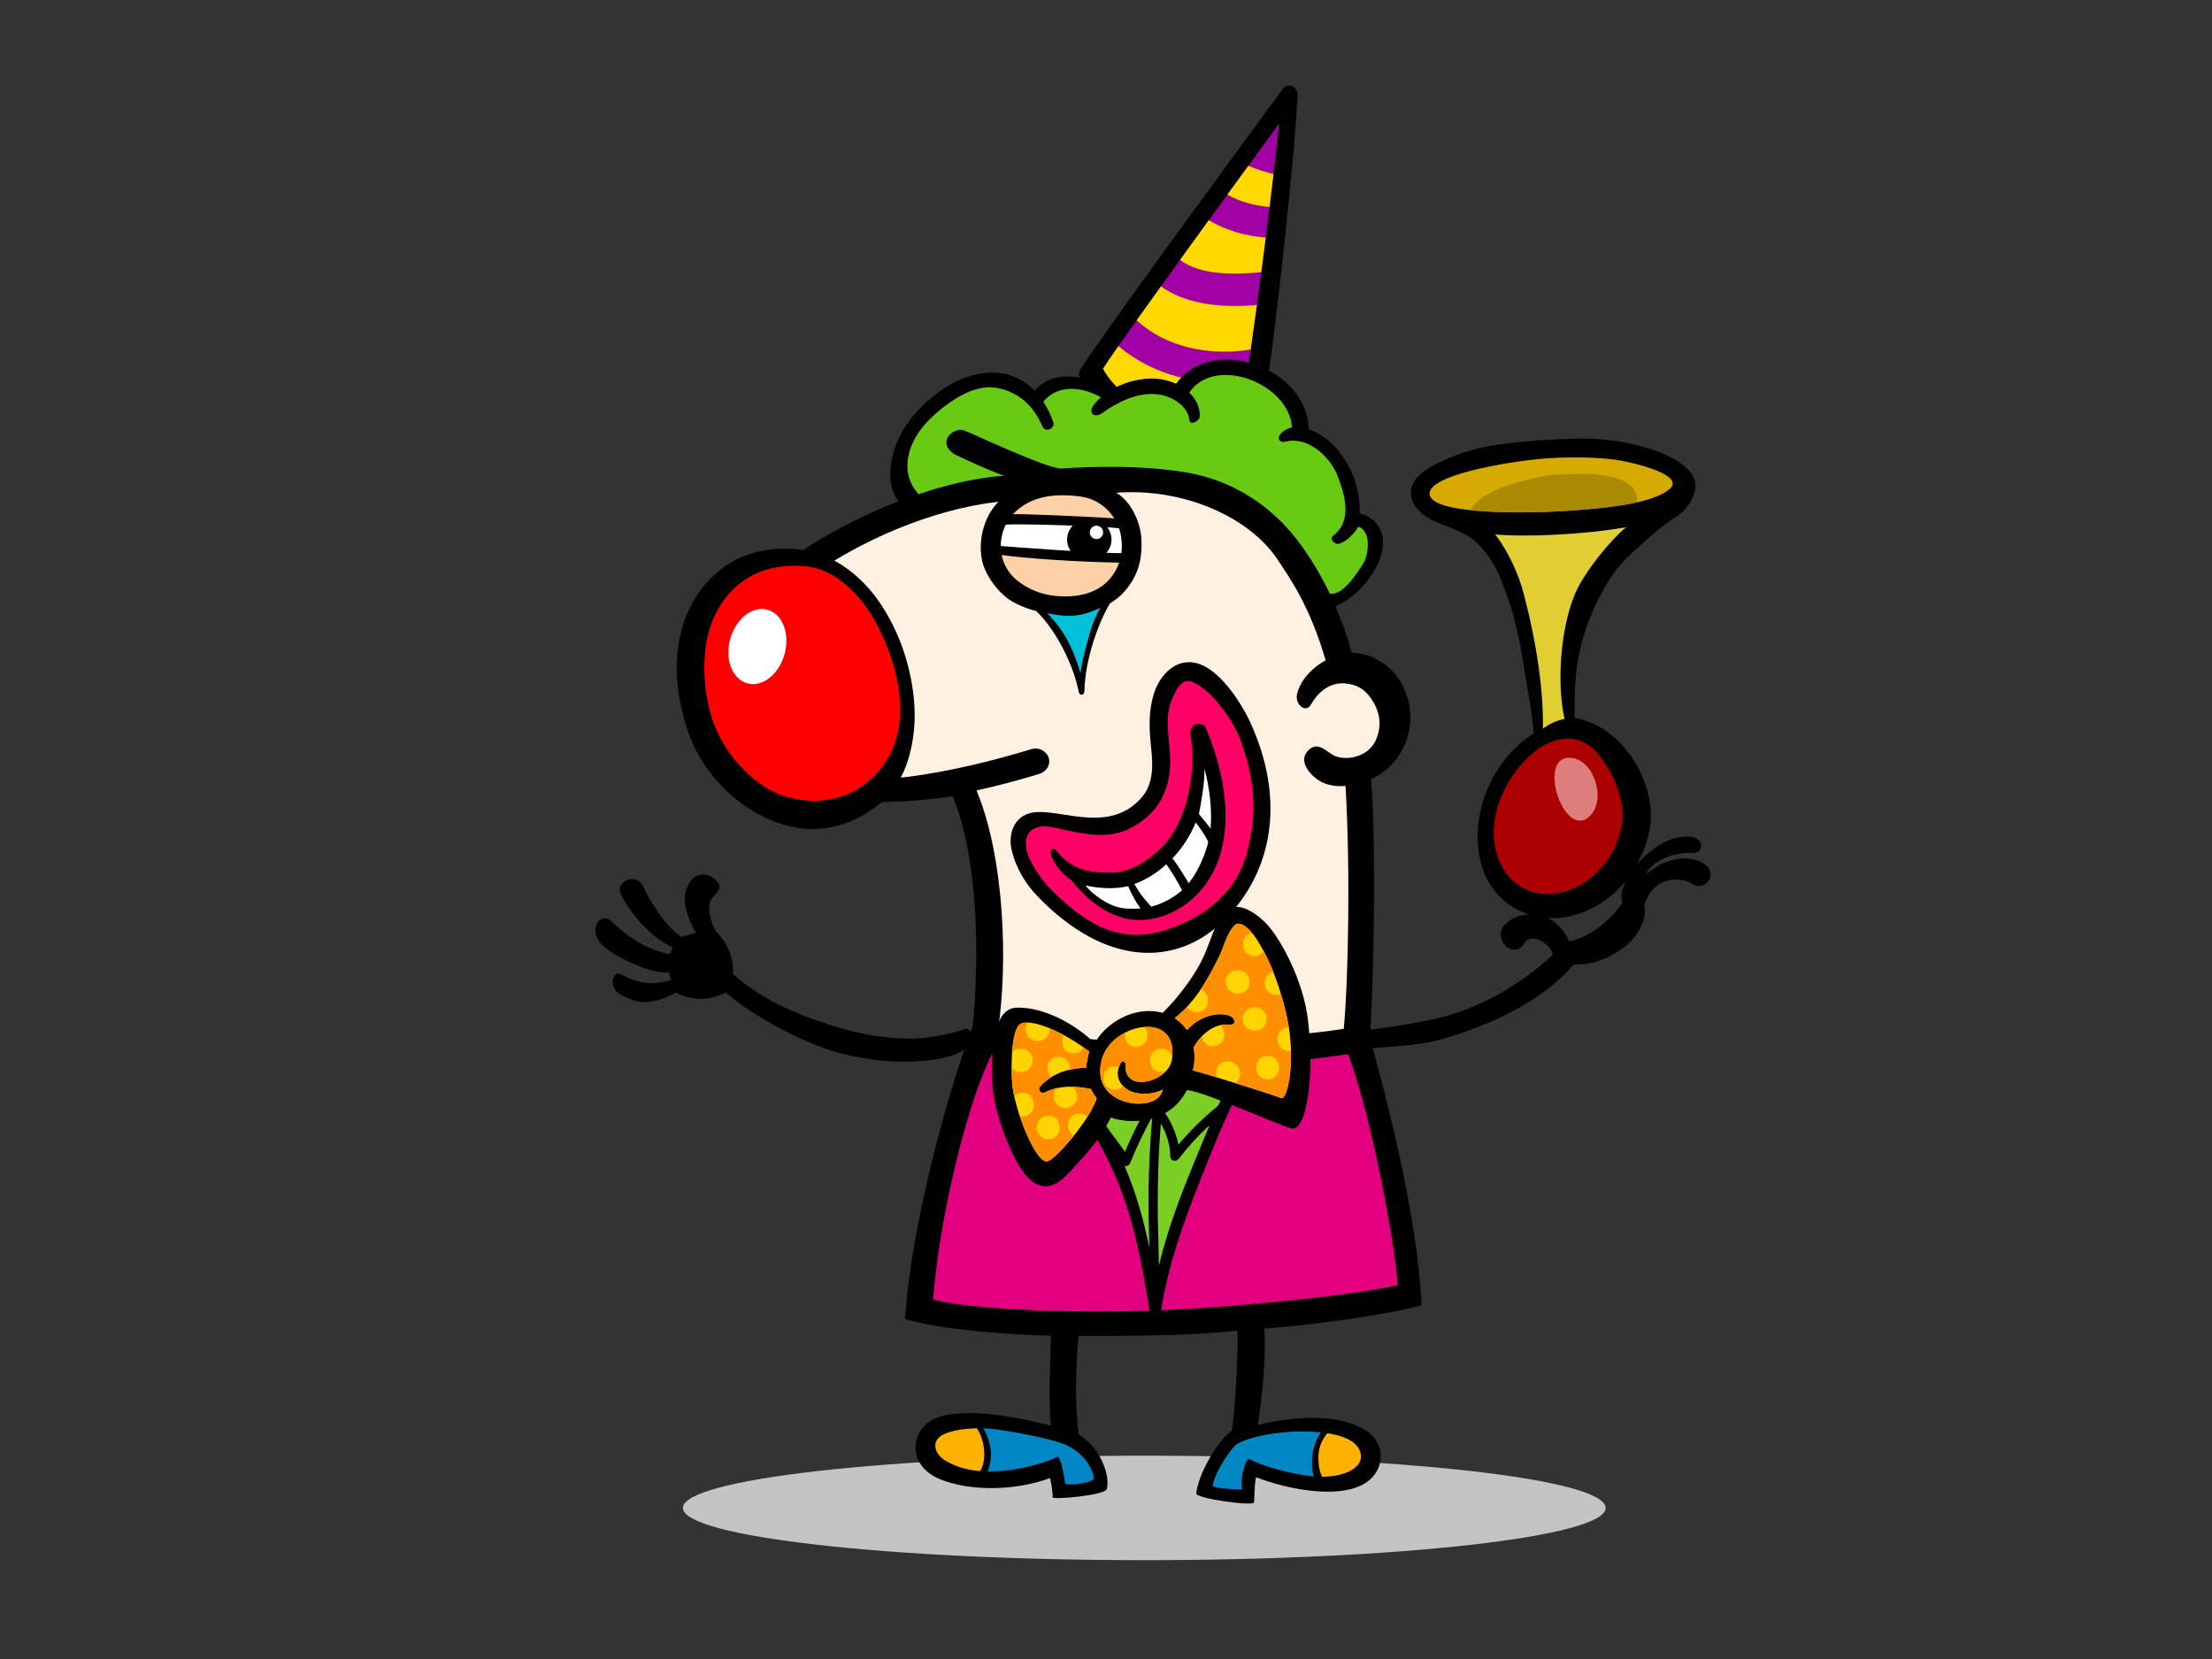 <?xml version="1.0" encoding="utf-8"?>
<!-- Generator: Adobe Illustrator 17.0.0, SVG Export Plug-In . SVG Version: 6.00 Build 0)  -->
<!DOCTYPE svg PUBLIC "-//W3C//DTD SVG 1.1//EN" "http://www.w3.org/Graphics/SVG/1.1/DTD/svg11.dtd">
<svg version="1.1" id="Layer_1" xmlns="http://www.w3.org/2000/svg" xmlns:xlink="http://www.w3.org/1999/xlink" x="0px" y="0px"
	 width="800px" height="600px" viewBox="0 0 800 600" enable-background="new 0 0 800 600" xml:space="preserve">
<rect x="0" y="0" width="800" height="600" fill="#333333" stroke="none"/>
<g>
	<g>
		<path fill-rule="evenodd" clip-rule="evenodd" d="M469.273,34.448c0.108-3.058-3.438-4.83-5.287-2.322
			c-16.861,22.862-68.241,92.952-73.329,101.686c-5.09,8.733,37.781,41.908,63.456,25.289
			C457.651,156.807,468.522,56.045,469.273,34.448z"/>
		<path fill-rule="evenodd" clip-rule="evenodd" fill="#A100A5" d="M398.915,133.361c7.308-11.536,59.704-83.15,63.658-88.648
			c-1.471,16.224-10.251,87.014-14.393,106.832C435.985,160.426,406.936,148.371,398.915,133.361z"/>
		<path fill-rule="evenodd" clip-rule="evenodd" fill="#FFD900" d="M451.467,59.969c-2.311,3.172-4.867,6.689-7.585,10.425
			c4.436,2.577,9.742,3.985,15.267,4.475c0.52-4.231,0.998-8.236,1.433-11.923C457.463,62.177,454.41,61.198,451.467,59.969z"/>
		<path fill-rule="evenodd" clip-rule="evenodd" fill="#FFD900" d="M437.181,79.622c-3.422,4.718-6.947,9.586-10.419,14.389
			c5.579,4.211,14.039,5.093,21.106,4.93c2.691-0.063,5.475-0.213,8.289-0.493c0.554-4.204,1.094-8.402,1.614-12.51
			C450.336,85.297,443.184,83.309,437.181,79.622z"/>
		<path fill-rule="evenodd" clip-rule="evenodd" fill="#FFD900" d="M454.578,110.282c-12.833,1.234-25.983-0.317-34.693-6.727
			c-3.135,4.355-6.119,8.521-8.818,12.311c10.859,9.907,26.55,12.931,41.248,10.542
			C453.054,121.328,453.816,115.877,454.578,110.282z"/>
		<path fill-rule="evenodd" clip-rule="evenodd" fill="#FFD900" d="M450.556,138.044c-16.481,1.795-33.648-2.261-46.05-12.9
			c-2.595,3.712-4.551,6.574-5.591,8.216c8.021,15.01,37.07,27.065,49.265,18.184C448.864,148.277,449.674,143.607,450.556,138.044z
			"/>
	</g>
	<path fill="#C4C4C4" d="M580.708,545.362c0,10.434-74.709,18.887-166.865,18.887c-92.162,0-166.867-8.453-166.867-18.887
		c0-10.432,74.705-18.888,166.867-18.888C505.999,526.475,580.708,534.931,580.708,545.362z"/>
	<g>
		<path d="M290.396,198.995c7.061-4.903,20.492-12.214,34.58-17.759c-3.261-3.983-3.803-9.958-1.859-17.51
			c2.142-8.311,8.297-15.551,14.894-20.812c6.467-5.155,14.746-8.799,23.146-8.032c5.269,0.481,9.615,2.911,13.002,6.407
			c6.471-7.646,19.304-6.192,26.47,0.501c5.075-3.43,11.61-5.206,17.416-4.841c2.425,0.15,4.971,0.787,7.3,1.854
			c13.15-18.167,47.524-5.85,47.963,16.523c6.738,2.099,11.967,8.165,15.275,14.909c1.879,3.834,3.474,9.978,3.103,15.435
			c7.432,1.933,10.281,8.371,7.336,16.5c-2.553,7.039-8.911,13.895-16,17.155c2.349,5.475,4.317,11.107,5.904,16.771
			c7.604,0.101,14.901,4.994,18.301,11.714c6.649,13.147,1.096,28.204-11.32,34.032c2.106,28.982,0.523,81.027-0.447,93.597
			c5.757,20.949,17.023,62.92,18.682,96.622c-12.925,3.519-37.561,6.916-56.907,8.45c0.939,11.202-1.437,29.096-2.322,34.876
			c5.677-1.548,12.141-2.328,16.836-2.54c7.481-0.335,15.691,0.454,22.237,4.483c5.745,3.539,6.943,10.714,3.277,15.805
			c-7.916,10.993-32.684,5.243-43.007,1.11c-0.724,3.402-0.496,7.742-0.747,9.151c-0.248,1.41-21.076-1.404-20.875-3.287
			c0.748-7.039,7.621-18.91,12.922-22.759c0.913-6.099,2.28-25.414,1.987-36.14c-17.393,2.112-45.148,1.918-57.396,1.962
			c-1.243,10.008-1.378,26.914-0.004,35.585c8.373,5.508,11.22,14.831,10.188,19.71c-0.496,2.347-19.718,4.04-19.634,3.048
			c0.091-0.986-0.152-3.28-0.917-6.979c-11.551,4.425-28.51,5.173-40.055,0.331c-13.221-5.546-10.626-21.319,3.435-23.278
			c9.552-1.334,19.463,0.196,28.802,2.133c1.401,0.291,4.852,1.088,8.145,1.92c-1.025-7.664-0.132-26.63-0.023-32.555
			c-15.734-0.344-39.826-2.233-52.748-5.987c2.032-32.786,14.849-80.473,24.494-106.148c2.232-23.62,2.363-59.465-7.27-83.008
			c-14.62,2.274-75.577,9.55-89.14-26.852C247.489,239.805,264.7,216.838,290.396,198.995z"/>
		<path fill="#69CA14" d="M362.798,172.09c0.103-0.006,0.204,0.005,0.308,0.005c-6.921-2.629-12.917-5.472-17.189-7.454
			c-2.419-1.122-4.173-3.293-3.456-5.751c0.598-2.049,3.632-4.043,6.088-3.263c2.457,0.781,30.179,13.992,35.307,13.811
			c1.332-0.046,25.196-2.006,45.224,1.432c21.74,3.733,34.347,16.979,40.057,24.415c4.563,5.94,8.468,12.463,11.741,19.305
			c4.539,1.235,10.258-7.529,12.506-11.441c1.294-2.246,2.9-11.047-2.172-12.676c-1.143,2.191-4.055,5.294-6.746,6.144
			c-1.683,0.532-3.831-1.748-2.437-2.785c7.192-5.351,4.425-14.594,1.76-21.65c-2.538-6.721-10.52-14.436-18.653-12.495
			c-4.097,0.977-3.442-3.804,2.133-5.113c-1.005-15.91-27.874-26.302-37.154-12.591c2.267,2.169,3.785,4.991,3.827,8.421
			c0.023,1.804-3.515,3.653-3.728,1.674c-0.574-5.43-6.866-9.634-13.792-9.595c-6.462,0.035-12.746,3.303-17.747,6.881
			c-2.961,2.117-5.341-0.145-3.03-3.05c0.747-0.94,1.598-1.81,2.516-2.621c-6.902-3.933-15.725-4.753-20.813,1.6
			c1.49,2.279,2.692,4.786,3.575,7.387c0.754,2.225-2.658,3.897-3.795,1.769c-1.113-2.085-4.529-11.786-16.34-14.117
			c-6.826-1.349-13.8,2.543-19.148,6.6c-5.44,4.126-10.64,9.492-12.612,16.047c-2.606,8.657,1.36,13.717,3.199,15.737
			C342.255,175.331,352.808,172.788,362.798,172.09z"/>
		<path fill="#FFD1A6" d="M403.008,187.496c-2.449-3.872-6.599-7.102-12.056-7.897c-4.892-0.71-12.71-1.115-19.069,2.194
			c-2.208,1.149-4.074,2.555-5.578,4.202C368.56,185.689,398.042,187.042,403.008,187.496z"/>
		<path fill="#FFD1A6" d="M362.25,200.726c0.748,3.623,2.66,6.472,4.466,8.179c2.956,2.79,8.296,6.162,15.96,6.698
			c7.979,0.559,14.482-1.397,18.617-6.143c1.587-1.817,2.734-3.84,3.47-5.99C391.066,203.3,370.867,201.982,362.25,200.726z"/>
		<path fill="#FFFFFF" d="M405.569,200.038c0.331-2.465,0.188-5.033-0.431-7.602c-0.108-0.454-0.251-0.909-0.405-1.363
			c-5.498-0.779-37.299-1.808-41.016-1.284c-0.929,1.882-1.777,4.728-1.79,7.671C364.052,197.699,398.237,200.226,405.569,200.038z"
			/>
		<path fill="#FFF1E2" d="M361.168,181.45c-4.5,4.288-7.751,12.943-5.977,21.314c1.136,5.369,6.103,12.054,10.934,14.791
			c5.91,3.35,13.742,5.235,22.167,4.467c9.159-0.839,14.977-4.076,18.62-8.374c4.728-5.583,6.203-11.163,5.91-18.42
			c-0.277-6.745-4.139-14.233-9.164-17.024c25.071-1.833,48.258,9.17,58.178,23.861c4.93,7.293,12.026,17.564,17.606,36.758
			c-5.119,2.756-9.205,7.374-10.317,12.109c-0.92,3.918,3.162,7.089,4.972,3.918c3.654-6.396,8.609-8.157,12.833-7.636
			c3.481,0.424,6.092,1.716,8.252,4.506c3.955,5.108,4.767,10.367,2.472,15.815c-2.299,5.474-9.137,7.715-14.34,6.071
			c-3.172-1.005-6.184-5.826-9.891-2.481c-4.159,3.753,0.004,8.785,3.372,11.015c2.966,1.96,6.427,2.374,9.839,2.104
			c1.779,30.213,1.009,70.623-0.643,87.827c-23.273,4.016-74.675,4.334-84.574,4.108c-8.525-0.192-32.105-1.996-40.464-3.567
			c3.595-24.216,2.378-62.353-7.782-86.743c8.325-1.837,14.541-3.498,22.672-5.971c2.566-0.781,4.195-3.212,3.456-5.752
			c-0.694-2.373-3.518-4.044-6.087-3.262c-14.637,4.451-29.542,8.056-44.779,10.08c-12.944,1.55-55.881,1.543-64.446-26.296
			C255.42,226.832,313.239,186.861,361.168,181.45z"/>
		<path fill="#FFB300" d="M355.948,524.918c-0.209-3.161-1.048-5.854-2.618-8.339c-4.915,0.079-10.063,0.849-12.884,2.65
			c-4.145,2.649-1.901,7.643,2.57,9.611c3.444,1.921,7.413,2.868,11.473,3.197c0.144-0.21,0.281-0.429,0.389-0.667
			C355.801,529.331,356.094,527.123,355.948,524.918z"/>
		<path fill="#0087C4" d="M386.417,522.984c-4.97-2.582-20.471-5.283-26.589-6.103c-1.306-0.152-2.757-0.252-4.269-0.291
			c1.996,3.003,2.952,7.013,2.816,9.973c-0.064,1.404-0.393,3.634-1.165,5.602c11.98,0.192,23.934-4.379,24.982-5.193
			c1.483-1.151,2.82,8.152,2.982,9.387c0.16,1.233,10.745-0.022,10.437-1.878C394.864,530.021,391.388,525.565,386.417,522.984z"/>
		<path fill="#E20080" d="M434.017,426.971c-6.046,15.081-11.567,30.756-14.086,46.879c31.518-1.302,71.919-5.85,85.516-9.062
			c-0.61-13.08-9.196-60.539-17.891-83.537c-11.49,1.709-22.896,2.927-34.177,3.69C445.287,398.049,439.542,413.186,434.017,426.971
			z"/>
		<path fill="#7CCF24" d="M426.35,419.027c-0.939,1.227-3.115,0.97-3.104-0.84c0.023-3.845-1.317-8.181-3.415-11.847
			c-0.447,5.701-0.774,11.411-0.94,17.126c-0.223,7.649-0.269,15.306-0.004,22.955c0.13,3.705,0.123,7.494,0.246,11.27
			c2.907-12.014,7.2-23.749,11.856-35.081c2.11-5.13,4.229-10.416,6.473-15.694C433.435,410.625,429.712,414.644,426.35,419.027z"/>
		<path fill="#7CCF24" d="M426.177,413.988c4.336-5.18,9.138-9.846,14.375-14.096c2.303-5.047,4.774-10.017,7.554-14.759
			c-8.806,0.515-17.528,0.735-26.157,0.704c-0.643,5.075-1.201,10.16-1.671,15.255C423.131,404.677,425.318,409.384,426.177,413.988
			z"/>
		<path fill="#7CCF24" d="M416.542,399.101c0.204-0.156,0.435-0.267,0.682-0.322c0.416-4.33,0.87-8.656,1.405-12.974
			c-11.818-0.137-23.455-0.752-34.842-1.823c5.276,7.265,10.426,14.617,14.987,22.323c0.401,0.072,0.787,0.289,1.08,0.701
			c2.287,3.23,4.774,6.301,6.992,9.572c2.433-5.709,5.14-11.285,8.225-16.682C415.429,399.268,415.992,399.05,416.542,399.101z"/>
		<path fill="#7CCF24" d="M415.56,423.466c0.227-6.587,0.64-13.158,1.194-19.714c-2.996,5.447-5.672,11.05-8.009,16.818
			c-0.347,0.857-1.236,1.332-2.026,1.159c0.054,0.123,0.116,0.242,0.167,0.368c4.035,9.418,6.733,19.229,8.821,29.193
			c-0.02-0.922-0.046-1.843-0.078-2.759C415.341,440.179,415.272,431.819,415.56,423.466z"/>
		<path fill="#E20080" d="M402.681,423.72c-6.499-14.494-15.619-27.422-24.942-40.189c-6.388-0.667-12.71-1.449-18.939-2.368
			c-7.412,13.983-18.426,53.494-21.368,88.812c12.709,3.439,47.497,5.049,78.286,4.034
			C413.027,456.862,409.815,439.628,402.681,423.72z"/>
		<path fill="#0087C4" d="M475.16,533.95c-0.962-3.113-0.754-7.056-0.254-9.291c0.443-1.993,1.314-4.665,2.826-6.604
			c-0.936-0.097-1.89-0.175-2.853-0.234c-9.75-0.595-21.868,1.173-27.582,4.459c-1.344,0.77-7.455,8.916-8.698,14.782
			c-0.298,1.4,8.418,1.528,10.685,1.644c-0.994-4.459,1.463-11.581,2.484-11.028C456.05,529.985,466.682,533.24,475.16,533.95z"/>
		<path fill="#FFB300" d="M491.776,524.625c-1.536-3.628-6.192-5.428-11.783-6.277c-2.049,2.634-3.223,5.357-3.181,9.022
			c0.027,2.258,0.285,4.665,1.374,6.719c0.748,0.002,1.475-0.023,2.16-0.077C489.045,533.308,493.767,529.318,491.776,524.625z"/>
		<path d="M393.961,202.719c4.383,0,8.043-3.458,8.043-7.596c0-4.137-3.66-7.594-8.043-7.594c-4.381,0-8.042,3.458-8.042,7.594
			C385.919,199.261,389.58,202.719,393.961,202.719z"/>
		<path d="M224.651,352.402c8.662,4.822,14.598,3.011,18.023,2.077c-0.315-0.931-0.577-1.869-0.746-2.794
			c-7.341,0.668-19.642-6.038-23.245-9.091c-6.928-5.862-1.661-13.058,2.18-9.551c7.402,6.754,13.065,10.237,21.437,12.091
			c0.279-0.832,0.622-1.647,1.059-2.415c-7.718-3.402-15.483-12.468-18.808-19.262c-2.261-4.619,5.513-7.884,7.757-3.358
			c4.112,8.29,8.813,15.166,14.217,18.805c0.717-0.603,3.71-0.842,5.198-1.633c-2.036-3.119-3.454-7.393-3.882-9.624
			c-0.667-3.477,0.075-6.379,2.109-9.215c2.16-3.011,6.312-2.647,8.719-0.352c2.298,2.191,1.832,3.596-0.94,6.529
			c-2.774,2.933-0.337,10.939,2.297,13.476c2.635,2.535,5.681,8.928,4.993,14.109c13.136,11.877,30.418,16.962,37.491,19.184
			c8.206,2.576,16.748,4.024,25.343,4.239c7.305,0.185,15.532-1.519,21.364-3.469c1.673-0.559,3.537,3.795,2.294,5.184
			c-4.933,5.502-14.967,6.262-21.848,6.579c-8.466,0.396-16.941-0.874-25.155-2.814c-8.493-2.006-28.147-10.433-42.002-22.074
			c-4.325,1.829-10.102,3.98-17.944-0.02c-11.414,5.823-15.254,2.974-19.729,0.935C219.802,357.646,221.361,350.573,224.651,352.402
			z"/>
		<g>
			<path d="M472.977,368.386c-1.301-10.418-6.454-22.729-12.445-31.235c-4.201-5.959-14.724-14.595-19.747-4.564
				c-2.791,5.583-4.135,11.48-7.32,16.983c-3.557,6.145-7.966,11.711-12.946,16.749c-5.217-1.471-11.336-0.511-16.784,2.899
				c-3.374,2.112-6.102,4.956-7.831,8.102c-6.837-6.831-18.531-13.24-28.242-12.888c-5.015,0.182-6.691,5.117-7.617,9.229
				c-1.567,6.947-1.682,14.164-0.854,21.127c0.773,6.521,3.653,15.277,6.42,21.202c2.012,4.314,5.565,11.279,10.547,12.744
				c5.139,1.512,9.106-3.152,12.156-6.447c5.541-5.978,9.814-10.983,13.476-18.159c3.354,1.542,20.066,4.392,27.494-9.916
				c7.516,0.979,32.561,12.55,37.836,13.871C472.392,409.399,475.615,389.48,472.977,368.386z"/>
			<path fill="#FFD400" d="M378.549,420.048c-4.149-0.103-10.828-16.818-12.269-26.434c-0.7-4.668-0.885-20.189,2.408-23.032
				c3.223-2.781,15.379,2.199,25.193,9.668c-0.441,2.489-1.077,4.68-1.059,5.939c-1.914-0.065-3.868,0.297-5.712,0.645
				c-4.138,0.776-8.043,2.977-10.909,6.034c-1.099,1.175,0.246,3,1.683,2.243c5.109-2.689,11.209-2.406,16.685-1.232
				c0.571,1.185,1.263,2.288,2.075,3.282C394.027,405.442,381.089,420.113,378.549,420.048z"/>
			<path fill="#FFD400" d="M412.191,399.147c-6.957,0.217-17.365-4.571-13.441-16.787c3.919-12.213,27.65-17.198,25.113,0.715
				c-1.182,8.371-17.697,12.443-16.716,1.991c0.081-0.881-1.213-1.609-1.74-0.72c-3.169,5.359,0.743,9.819,5.009,10.84
				c3.092,0.739,7.487,0.445,10.124-1.165C419.808,397.241,416.878,399,412.191,399.147z"/>
			<path fill="#FFD400" d="M463.297,397.092c-2.33-1.022-29.365-9.459-31.918-9.956c0.636-1.904,0.879-5.567,0.293-8.208
				c2.165-4.277,7.175-8.896,12.599-8.346c3.247,0.331,2.75-2.764-0.516-3.505c-4.917-1.126-10.932,1.347-14.466,5.465
				c-1.236-1.767-2.738-3.207-4.44-4.295c7.743-6.225,11.914-13.972,16.346-22.859c1.028-2.066,3.862-12.101,7.081-11.294
				c3.974,0.994,6.835,6.526,8.645,9.739c4.201,7.447,7.782,19.049,9.172,27.482C468.291,384.646,465.626,398.115,463.297,397.092z"
				/>
			<path fill="#FF8F00" d="M390.36,402.709c1.279,0,2.246,0.475,2.926,1.188c1.518-2.417,2.734-4.758,3.358-6.735
				c-0.812-0.994-1.503-2.097-2.075-3.282c-2.136-0.459-4.365-0.778-6.593-0.84c0.932,0.78,1.544,1.937,1.544,3.224v0.268
				c0,2.306-1.926,4.234-4.234,4.234c-2.308,0-4.234-1.927-4.234-4.234v-0.268c0-1.016,0.388-1.946,1.005-2.686
				c-1.44,0.335-2.842,0.83-4.174,1.533c-1.437,0.757-2.782-1.068-1.683-2.243c1.162-1.24,2.501-2.329,3.952-3.248
				c-2.467-2.234-1.568-7.466,2.731-7.466c2.941,0,4.284,2.452,4.057,4.721c0.058-0.014,0.111-0.031,0.169-0.041
				c1.845-0.349,3.798-0.71,5.712-0.645c-0.019-1.258,0.618-3.45,1.059-5.939c-0.662-0.503-1.336-0.996-2.016-1.475
				c-0.602,1.273-1.806,2.237-3.643,2.237c-3.818,0-4.956-4.136-3.434-6.628c-1.777-0.959-3.522-1.797-5.179-2.485
				c0.011,0.114,0.036,0.222,0.036,0.34c0,2.306-1.927,4.233-4.235,4.233h-0.267c-2.308,0-4.235-1.927-4.235-4.233
				c0-0.899,0.298-1.732,0.789-2.424c-1.308-0.038-2.349,0.2-3.008,0.767c-1.535,1.327-2.313,5.409-2.638,9.862
				c0.767-0.757,1.812-1.228,2.952-1.228h0.266c2.308,0,4.235,1.927,4.235,4.233c0,2.309-1.927,4.236-4.235,4.236h-0.266
				c-1.24,0-2.36-0.568-3.139-1.441c0.01,3.078,0.184,5.821,0.416,7.37c0.136,0.901,0.314,1.86,0.535,2.863
				c0.682-0.746,1.673-1.242,2.988-1.242c5.462,0,5.462,8.469,0,8.469c-0.359,0-0.691-0.04-1.003-0.109
				c2.72,8.202,6.851,16.381,9.75,16.454c1.361,0.035,5.704-4.159,9.846-9.334C385.015,408.961,385.661,402.709,390.36,402.709z
				 M379.146,411.979c-5.462,0-5.462-8.467,0-8.467C384.608,403.512,384.608,411.979,379.146,411.979z"/>
			<path fill="#FF8F00" d="M413.931,371.411c2.115,2.361,1.113,7.199-3.017,7.199c-3.123,0-4.452-2.774-4.001-5.148
				c-3.729,1.923-6.927,5.051-8.163,8.898c-3.924,12.217,6.484,17.004,13.441,16.787c4.687-0.147,7.617-1.906,8.348-5.128
				c-2.637,1.61-7.031,1.904-10.124,1.165c-1.562-0.374-3.073-1.211-4.209-2.383c-0.681,0.774-1.69,1.29-3.033,1.29
				c-5.463,0-5.463-8.469,0-8.469c0.569,0,1.062,0.11,1.513,0.274c0.185-0.511,0.408-1.024,0.72-1.553
				c0.528-0.889,1.822-0.161,1.74,0.72c-0.793,8.448,9.839,7.407,14.571,2.278c-0.497,0.215-1.071,0.342-1.729,0.342
				c-5.461,0-5.461-8.469,0-8.469c2.24,0,3.549,1.428,3.95,3.111C424.794,374.049,419.773,370.978,413.931,371.411z"/>
			<path fill="#FF8F00" d="M466.897,380.167c-0.15,0.016-0.297,0.045-0.454,0.045c-2.565-0.03-4.475-1.935-4.501-4.501
				c-0.027-2.288,1.914-4.197,4.178-4.23c-0.007-0.055-0.015-0.11-0.027-0.163c-0.585-3.546-1.56-7.653-2.803-11.774
				c-1.948,0.759-4.193,0.183-5.306-1.718c-0.358-0.611-0.523-1.314-0.539-2.018c-0.015-0.128-0.037-0.252-0.037-0.387
				c0-1.797,1.297-3.566,3.03-4.076c-1.063-2.67-2.218-5.177-3.423-7.34c-0.663,1.03-1.78,1.765-3.385,1.765
				c-5.172,0-5.438-7.579-0.814-8.386c-1.309-1.575-2.818-2.858-4.539-3.288c-3.219-0.807-6.053,9.228-7.081,11.294
				c-2.223,4.453-4.378,8.621-6.951,12.452c3.955,1.358,3.485,8.222-1.436,8.222c-1.702,0-2.872-0.822-3.512-1.952
				c-1.351,1.445-2.814,2.826-4.447,4.138c1.702,1.088,3.204,2.528,4.44,4.295c3.534-4.118,9.549-6.591,14.466-5.465
				c3.266,0.741,3.763,3.836,0.516,3.505c-1.009-0.101-2.001-0.024-2.964,0.195c2.599,2.177,1.732,7.565-2.627,7.565
				c-2.429,0-3.77-1.675-4.039-3.535c-1.236,1.281-2.261,2.718-2.969,4.122c0.585,2.641,0.343,6.303-0.293,8.208
				c0.844,0.164,4.363,1.198,8.772,2.54c-0.658-1.547-0.374-3.432,0.874-4.68c1.629-1.633,4.354-1.633,5.988,0l0.266,0.266
				c1.633,1.631,1.633,4.356,0,5.987c-0.169,0.174-0.358,0.316-0.555,0.453c7.598,2.364,15.372,4.863,16.574,5.391
				C465.103,397.885,467.109,389.973,466.897,380.167z M447.756,359.387h-0.266c-2.31,0-4.236-1.925-4.236-4.236
				c0-2.308,1.926-4.233,4.236-4.233h0.266c2.306,0,4.236,1.925,4.236,4.233C451.991,357.462,450.062,359.387,447.756,359.387z
				 M453.628,372.737c-2.307,0-4.232-1.929-4.232-4.237c0-2.306,1.925-4.234,4.232-4.234h0.269c2.306,0,4.236,1.928,4.236,4.234
				c0,2.308-1.929,4.237-4.236,4.237H453.628z M458.434,390.356c-5.46,0-5.46-8.469,0-8.469
				C463.894,381.887,463.894,390.356,458.434,390.356z"/>
		</g>
		<path d="M473.501,375.323c3.311-0.7,11.848-1.842,19.965-2.709c7.966-0.851,16.587-2.241,24.446-3.893
			c16.365-3.45,31.283-12.049,43.531-23.275c0.544-1.885-3.907-6.325-7.459-6.01c-3.55,0.317-2.586,4.842-7.274,3.877
			c-3.237-0.67-5.268-5.605-2.878-8.426c2.49-2.955,6.978-5.285,14.112-3.465c4.454,1.134,7.527,4.913,9.694,9.01
			c9.2-1.768,17.144-10.487,19.101-14.089c-2.87-7.983,13.367-26.152,25.547-23.535c4.039,0.866,4.106,6.084-0.595,5.669
			c-6.154-0.544-14.971,3.427-16.324,7.692c1.119-0.971,2.395-1.868,3.782-2.719c5.144-3.179,12.572-4.431,17.712-0.641
			c1.481,1.091,2.226,3.184,1.499,4.94c-1.18,2.852-4.379,3.583-7.085,1.51c-1.253-0.961-12.674-4.35-16.625,8.13
			c1.51,5.112-3.315,12.317-7.035,15.011c-7.27,5.261-11.678,6.271-18.552,6.547c-6.773,7.904-20.339,18.736-46.3,26.546
			c-7.786,2.342-16.056,2.806-24.142,3.386c-4.044,0.289-8.106,0.381-12.157,0.604c-4.116,0.229-8.309-0.541-12.364-0.138
			C471.784,379.579,471.24,375.803,473.501,375.323z"/>
		<path d="M375.316,293.678c10.413-0.334,26.595,7.469,37.657-5.338c5.075-5.878,3.673-14.306,3.149-19.926
			c-0.543-5.813-0.612-11.42,1.055-17.069c2.257-7.645,8.803-14.253,17.085-11.012c7.636,2.991,14.906,14.224,18.094,21.289
			c14.425,31.975,5.126,58.069-11.563,72.957c-16.162,14.427-40.667,15.152-65.33-10.169c-4.615-4.735-8.272-10.828-9.663-17.408
			C364.562,301.145,367.037,293.946,375.316,293.678z"/>
		<path fill="#FF0064" d="M372.112,309.973c1.869,4.54,5.875,9.88,9.347,13.086c8.329,7.688,20.255,18.561,37.806,13.914
			c13.558-3.587,27.112-12.358,31.499-27.907c4.893-17.352,1.975-29.626-1.995-41.064c-2.384-6.875-10.454-18.575-17.636-21.449
			c-4.135-1.656-6.438,4.237-7.543,7.081c-2.299,5.914-0.836,12.914-0.436,19.033c0.798,12.227-3.966,21.855-14.986,27.156
			c-11.92,5.732-26.709-2.135-32.317-0.803C370.242,300.355,370.242,305.432,372.112,309.973z"/>
		<path d="M436.003,263.089c-0.562-1.295-2.464-1.592-3.708-1.06c-1.243,0.53-2.091,1.935-1.709,4.139
			c2.152,12.55-0.874,31.725-11.582,41.422c-4.502,4.076-10.556,7.937-16.866,8.01c-8.009,0.094-14.803-1.087-19.878-7.766
			c-1.806-2.376-3.473,0-0.801,4.273c1.681,2.689,3.738,4.749,6.041,6.272c4.869,5.942,10.238,10.992,18.149,13.421
			c8.919,2.733,19.003-0.775,25.669-6.797C448.602,309.387,444.232,282.032,436.003,263.089z"/>
		<path fill="#FFFFFF" d="M435.6,277.982c1.86,6.855,2.822,14.87,2.209,21.786c-0.946-1.625-2.845-3.521-4.2-5.418
			C434.447,290.232,435.723,282.996,435.6,277.982z"/>
		<path fill="#FFFFFF" d="M406.365,328.494c-5.568-0.624-11.499-5.289-13.802-8.269c5.418,1.218,10.972,1.353,15.461,0.256
			c1.201,2.859,2.696,5.673,4.444,8.057C410.467,328.73,408.418,328.725,406.365,328.494z"/>
		<path fill="#FFFFFF" d="M416.343,327.895c-1.394-1.556-2.803-3.114-3.998-4.828c-0.754-1.084-1.417-2.216-2.094-3.345
			c3.377-1.266,6.585-3.063,9.368-5.269c0.756-0.601,1.483-1.226,2.199-1.873c1.633,2.226,4.475,6.833,5.695,9.405
			C424.436,324.672,420.262,326.946,416.343,327.895z"/>
		<path fill="#FFFFFF" d="M430.624,318.492c-0.232,0.317-0.489,0.604-0.735,0.907c-0.751-1.418-4.56-7.484-5.872-8.959
			c3.596-3.756,6.476-8.144,8.416-12.982c1.041,1.363,3.208,4.072,4.56,7.052C435.854,309.089,433.589,314.459,430.624,318.492z"/>
		<path d="M247.867,223.567c4.284-11.59,12.819-18.666,19.266-21.641c6.578-3.036,16.802-4.881,26.784-2.268
			c10.698,2.8,19.345,10.742,24.941,19.319c10.617,16.271,12.005,33.335,11.958,40.094c-0.049,7.058-1.547,15.517-4.924,21.887
			c-2.994,5.651-7.041,9.953-13.283,13.592c-8.714,5.085-18.33,6.567-27.731,4.121c-16.901-4.397-31.426-18.973-36.526-35.542
			C243.797,248.338,243.38,235.708,247.867,223.567z"/>
		<path fill="#FF0000" d="M256.909,257.898c3.533,13.308,15.223,27.052,28.29,30.483c20.24,5.313,35.926-7.34,39.467-23.278
			c3.542-15.939-4.067-33.881-9.466-42.655c-5.413-8.79-13.946-16.549-23.171-17.558c-18.47-2.026-29.572,7.64-34.408,19.733
			C254.079,233.478,253.739,245.959,256.909,257.898z"/>
		<path d="M373.05,215.696c9.247,2.335,18.994,2.394,28.075-0.708c1.309-0.447,1.579,1.113,0.848,2.285
			c-4.744,7.607-9.579,21.421-9.782,32.665c-0.032,1.743-1.784,1.593-2.004,0.471c-2.371-12.129-10.537-26.333-18.128-31.685
			C369.805,217.133,370.791,215.123,373.05,215.696z"/>
		<path fill="#00C0DA" d="M390.771,243.534c0.328-2.935,1.016-5.832,1.775-8.675c1.613-6.038,2.372-9.688,5.407-15.051
			c-7.243,3.441-11.589,3.441-19.194,1.993C385.153,228.327,388.211,234.738,390.771,243.534z"/>
	</g>
	
		<ellipse transform="matrix(-0.965 -0.263 0.263 -0.965 476.62 531.619)" fill="#FFFFFF" cx="273.82" cy="233.973" rx="10.207" ry="13.808"/>
	<circle fill="#FFFFFF" cx="396.553" cy="192.542" r="2.415"/>
	<g>
		<path d="M598.36,162.877c-8.767-3.155-19.261-4.514-28.429-4.237c-9.803,0.295-19.866,0.87-29.561,2.367
			c-5.329,0.823-10.565,2.322-15.56,4.335c-6.164,2.481-14.524,6.447-14.524,12.737c0,6.29,6.396,9.728,10.485,11.27
			c4.093,1.544,9.846,3.828,12.322,6.029c7.078,6.292,9.53,13.182,12.332,21.212c2.982,8.543,4.661,17.526,6.035,26.445
			c1.128,7.285,2.624,14.293,3.265,22.245c-15.868,9.786-24.05,31.252-18.652,48.362c4.456,14.118,18.81,21.211,32.85,17.447
			c14.871-3.983,25.537-17.214,27.829-32.234c2.392-15.668-9.924-36.371-27.305-39.228c-0.18-16.016,1.128-27.025,7.762-41.114
			c3.085-6.548,6.937-13.047,12.376-17.893c2.484-2.21,10.09-9.697,16.115-13.366c3.727-2.268,6.103-5.625,7.172-9.325
			C615.206,169.858,604.343,165.028,598.36,162.877z"/>
		<path fill="#D6AA00" d="M556.419,166.021c8.136-0.839,22.275-0.949,30.31,0.66c9.797,1.961,21.831,5.889,17.237,10.055
			c-6.391,5.8-26.048,7.373-40.67,8.214c-8.213,0.472-42.24,1.495-45.922-5.178C513.693,173.099,539.056,167.812,556.419,166.021z"
			/>
		<path fill="#AA8A00" d="M571.638,171.395c-3.949,0.084-8.063,0.151-12.159,0.504c-7.762,1.683-16.345,3.514-22.872,7.649
			c-1.424,1.013-2.741,2.162-3.816,3.529c-0.399,0.512-0.654,0.995-0.797,1.454c11.505,1.201,26.262,0.709,31.301,0.42
			c9.07-0.522,20.065-1.33,28.641-3.251C593.377,172.267,577.94,171.26,571.638,171.395z"/>
		<path fill="#AD0000" d="M576.712,271.306c6.447,6.644,10.031,16.845,10.061,22.845c0.062,11.409-7.281,22.409-17.539,27.1
			c-9.427,4.313-20.423,2.012-25.702-7.266c-8.238-14.474,0.046-32.889,11.317-42.063
			C561.231,266.724,570.269,264.662,576.712,271.306z"/>
		<path fill="#E0CE32" d="M569.784,214.417c-5.5,12.681-6.812,33.126-3.93,45.581c-3.36,0.747-5.035,1.588-7.86,3.535
			c0.262-13.369-2.1-30.408-6.919-48.815c-1.861-7.106-5.497-15.039-10.286-21.445c9.569,0.968,31.096,0.273,47.35-2.611
			C582.895,194.856,573.204,206.54,569.784,214.417z"/>
		<path fill="#DE7E7C" d="M567.886,274.049c8.73,0.514,13.07,15.15,7.234,20.986C565.714,304.44,555.583,273.324,567.886,274.049z"
			/>
	</g>
</g>
</svg>
